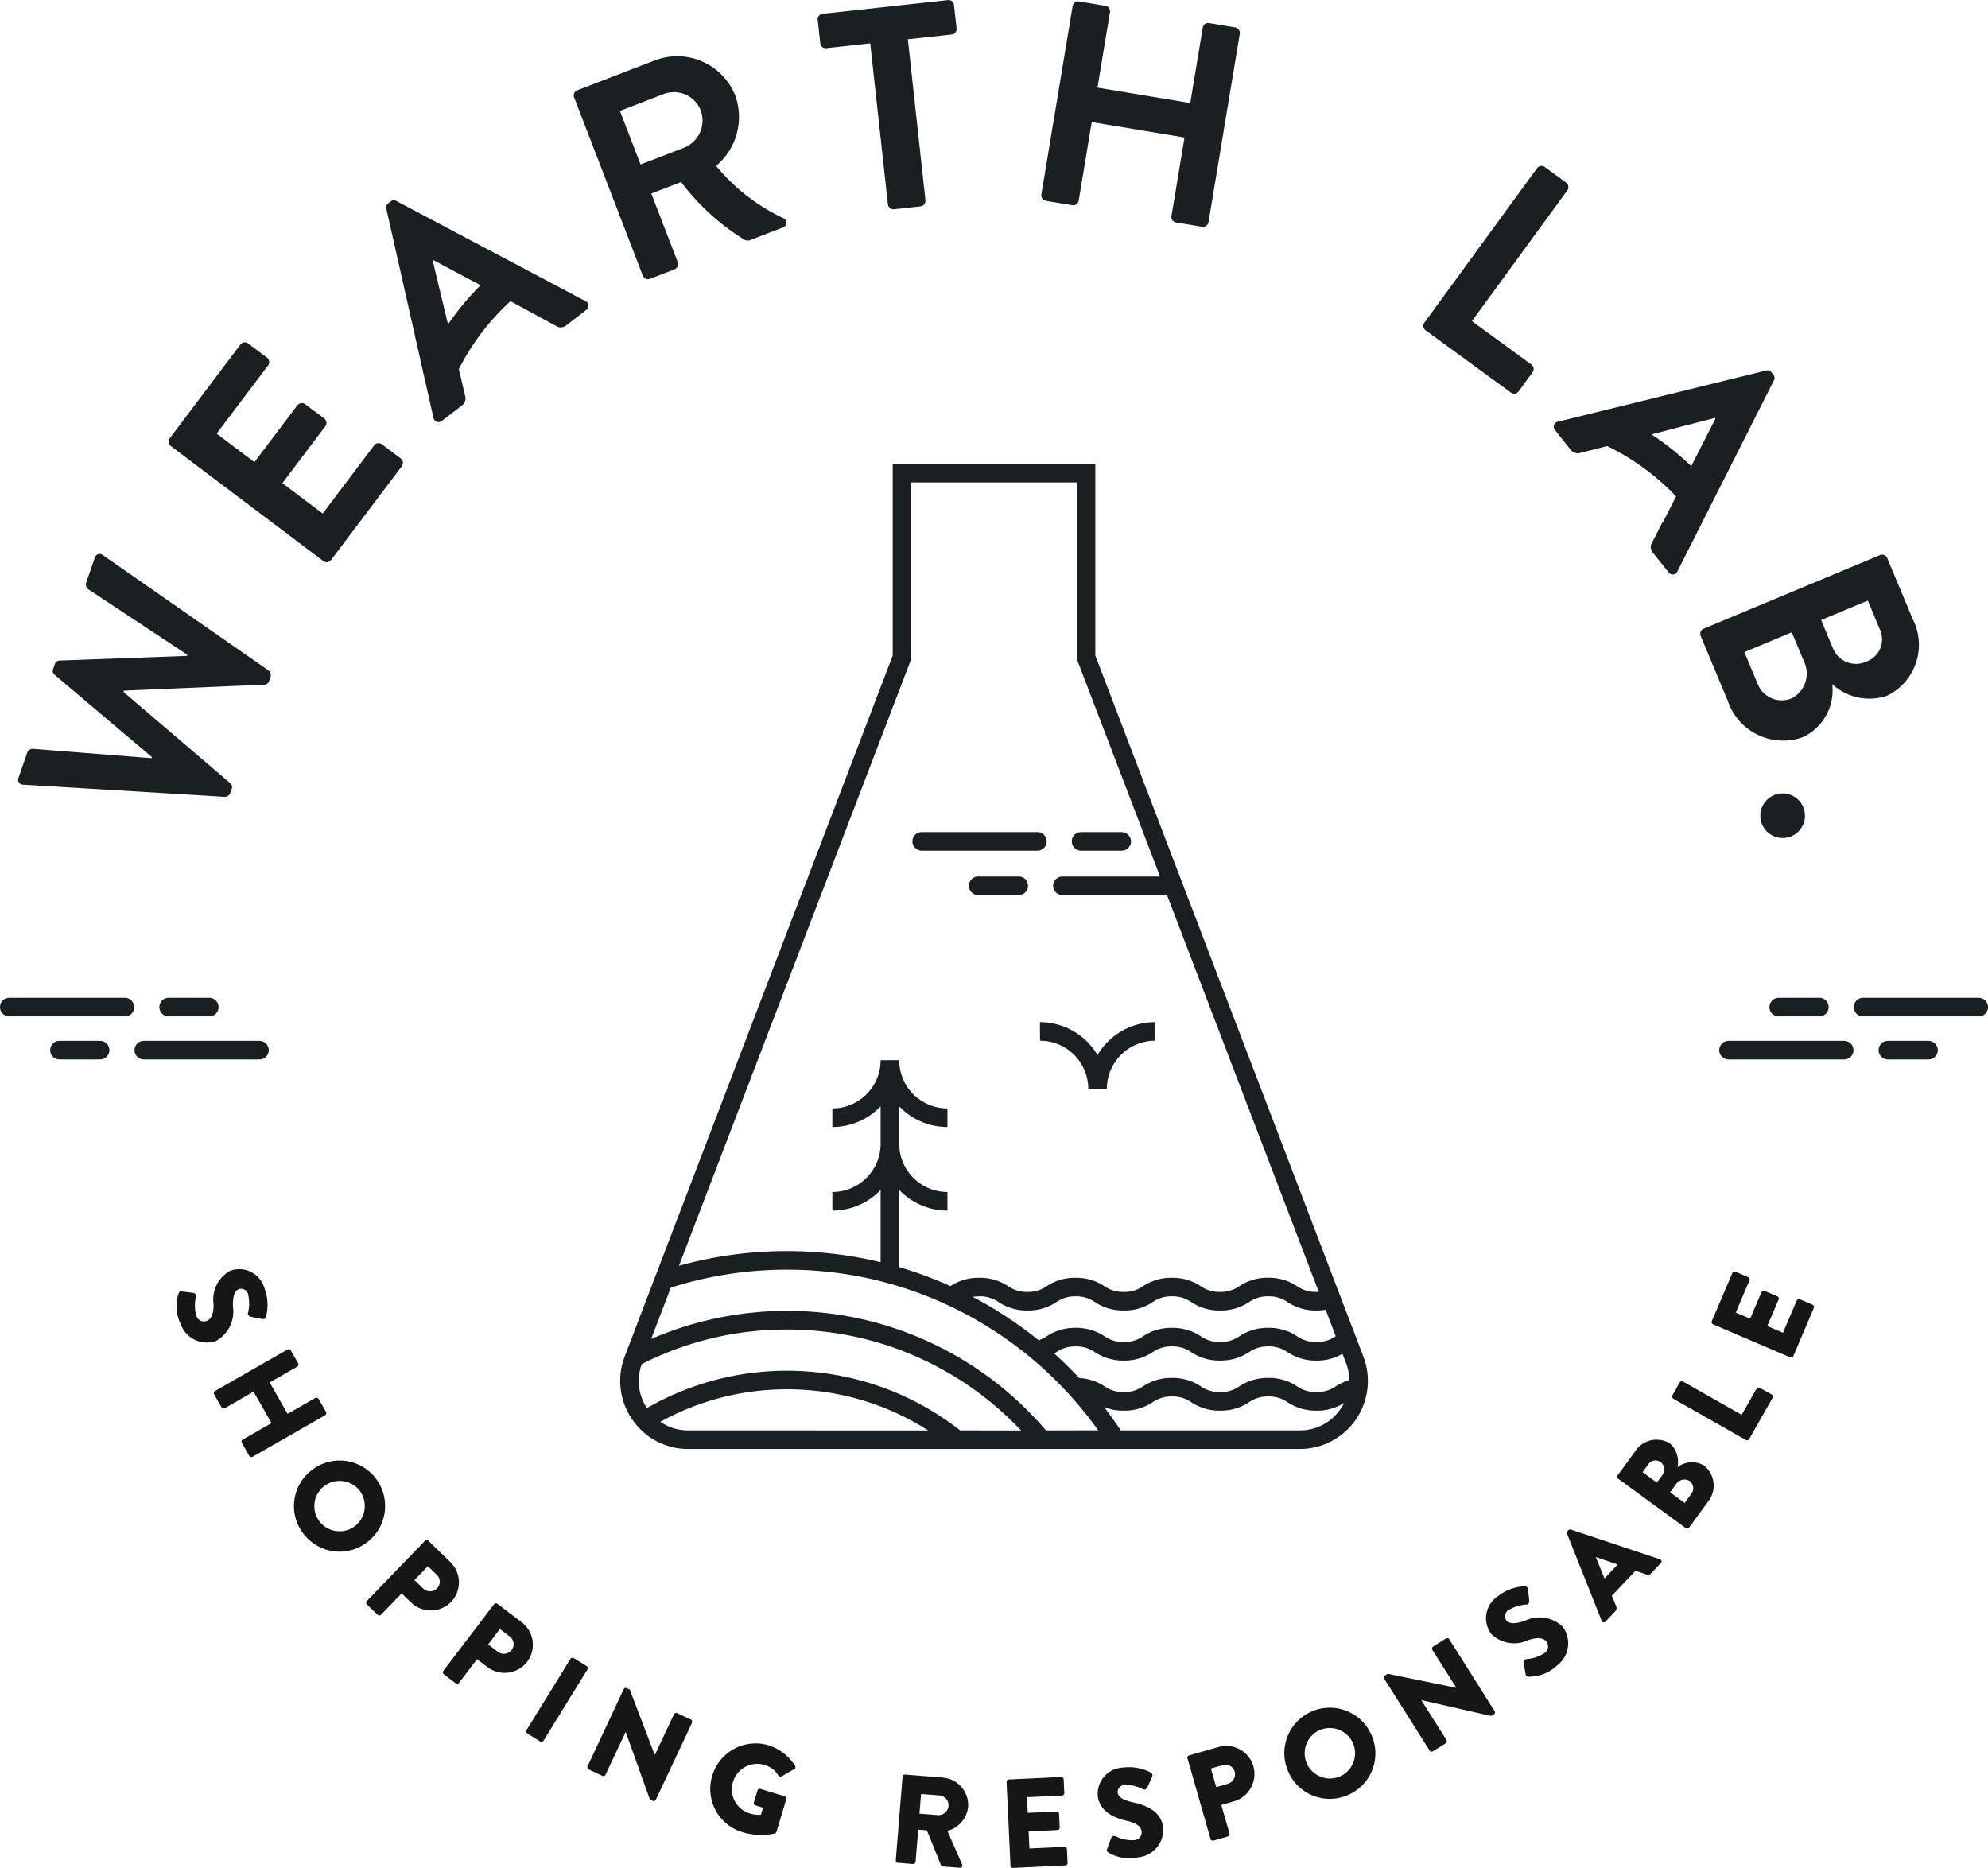 <svg xmlns="http://www.w3.org/2000/svg" width="124.259" height="116.747" viewBox="0 0 124.259 116.747">
  <g id="Groupe_80" data-name="Groupe 80" transform="translate(-542.863 1972.58)">
    <g id="Groupe_72" data-name="Groupe 72" transform="translate(581.625 -1943.587)">
      <path id="Tracé_89" data-name="Tracé 89" d="M810.01-1751.716l-11.118-29.075-.351-.919-5.284-13.818v-11.981H780.59v11.981l-14.75,38.577h0v0l-.1.255-1.9,4.978a4.248,4.248,0,0,0,.811,4.366,4.194,4.194,0,0,0,3.167,1.413h38.216a4.261,4.261,0,0,0,3.509-1.844A4.262,4.262,0,0,0,810.01-1751.716Zm-1.728-1.27h0a2.026,2.026,0,0,1-1.21.363,2.025,2.025,0,0,1-1.209-.363,3.159,3.159,0,0,0-1.8-.524,3.16,3.16,0,0,0-1.8.524,2.027,2.027,0,0,1-1.21.363,2.025,2.025,0,0,1-1.209-.363,3.158,3.158,0,0,0-1.8-.524,3.161,3.161,0,0,0-1.8.524,2.025,2.025,0,0,1-1.209.363,2.025,2.025,0,0,1-1.209-.363,3.162,3.162,0,0,0-1.8-.524,3.162,3.162,0,0,0-1.8.523,2.862,2.862,0,0,1-.509.256,25.025,25.025,0,0,0-4.127-2.716,2.43,2.43,0,0,1,.416-.033,2.03,2.03,0,0,1,1.211.363,3.162,3.162,0,0,0,1.8.523,3.16,3.16,0,0,0,1.8-.523,2.027,2.027,0,0,1,1.209-.363,2.03,2.03,0,0,1,1.211.363,3.162,3.162,0,0,0,1.8.523,3.162,3.162,0,0,0,1.8-.523,2.03,2.03,0,0,1,1.211-.363,2.026,2.026,0,0,1,1.209.363,3.161,3.161,0,0,0,1.8.523,3.163,3.163,0,0,0,1.8-.523,2.028,2.028,0,0,1,1.209-.363,2.026,2.026,0,0,1,1.209.363,3.162,3.162,0,0,0,1.8.523,3.627,3.627,0,0,0,.579-.045Zm-26.532-42.329v-11.034H792.1v11.034l5.2,13.594H791.2a.58.58,0,0,0-.58.58.58.58,0,0,0,.58.58h6.537l9.484,24.8c-.049,0-.1.005-.15.005a2.028,2.028,0,0,1-1.21-.362,3.159,3.159,0,0,0-1.8-.523,3.162,3.162,0,0,0-1.8.523,2.031,2.031,0,0,1-1.211.363,2.029,2.029,0,0,1-1.21-.362,3.159,3.159,0,0,0-1.8-.523,3.163,3.163,0,0,0-1.8.523,2.029,2.029,0,0,1-1.21.362,2.028,2.028,0,0,1-1.209-.362,3.164,3.164,0,0,0-1.8-.523,3.159,3.159,0,0,0-1.8.523,2.028,2.028,0,0,1-1.209.362,2.029,2.029,0,0,1-1.21-.362,3.163,3.163,0,0,0-1.8-.523,3.161,3.161,0,0,0-1.8.521,24.839,24.839,0,0,0-3.205-1.185v-4.828a4.164,4.164,0,0,0,3.016,1.292V-1762a3.019,3.019,0,0,1-3.016-3.011v-2.344a4.164,4.164,0,0,0,3.016,1.292v-1.16a3.019,3.019,0,0,1-3.016-3.011v-.005h-1.161a3.019,3.019,0,0,1-3.016,3.016v1.16a4.163,4.163,0,0,0,3.016-1.292v2.34h0a3.019,3.019,0,0,1-3.016,3.016v1.16a4.163,4.163,0,0,0,3.016-1.292v4.518a25.053,25.053,0,0,0-5.873-.692,25.026,25.026,0,0,0-6.73.917ZM767.815-1747.1c-.079,0-.157,0-.234-.009h-.01a3.132,3.132,0,0,1-.456-.068l-.006,0q-.11-.025-.218-.058h0a3.017,3.017,0,0,1-.417-.164l-.018-.009a3.007,3.007,0,0,1-.379-.221l-.012-.008a16.363,16.363,0,0,1,6.877-2q.518-.033,1.039-.033a16.431,16.431,0,0,1,4.121.522q.287.074.571.159h0a16.245,16.245,0,0,1,4.135,1.893Zm16.989,0a17.416,17.416,0,0,0-5.8-3,17.4,17.4,0,0,0-1.851-.444,17.662,17.662,0,0,0-3.173-.286,17.533,17.533,0,0,0-8.752,2.335,3.085,3.085,0,0,1-.323-2.75,19.888,19.888,0,0,1,9.075-2.159,19.959,19.959,0,0,1,8.506,1.88l.087.04a20.163,20.163,0,0,1,3.6,2.191h0a20.283,20.283,0,0,1,2.444,2.2Zm5.368,0a21.488,21.488,0,0,0-3.3-3.122h0a21.307,21.307,0,0,0-3.9-2.359l-.119-.055h0a21.11,21.11,0,0,0-8.88-1.934,21.381,21.381,0,0,0-8.479,1.757l1.227-3.21a23.827,23.827,0,0,1,7.252-1.122,23.642,23.642,0,0,1,10.026,2.2,23.824,23.824,0,0,1,5.213,3.295,24.074,24.074,0,0,1,2.355,2.241,23.939,23.939,0,0,1,1.868,2.307Zm18.411-1.341a3.056,3.056,0,0,1-2.552,1.341H794.847q-.5-.751-1.05-1.467a3.114,3.114,0,0,0,1.241.232,3.161,3.161,0,0,0,1.8-.523,2.03,2.03,0,0,1,1.211-.363,2.026,2.026,0,0,1,1.209.363,3.162,3.162,0,0,0,1.8.523,3.165,3.165,0,0,0,1.8-.523,2.026,2.026,0,0,1,1.209-.363,2.026,2.026,0,0,1,1.209.363,3.162,3.162,0,0,0,1.8.523,3.111,3.111,0,0,0,1.735-.486A3.234,3.234,0,0,1,808.583-1748.439Zm-.3-1.416a2.028,2.028,0,0,1-1.209.363,2.026,2.026,0,0,1-1.21-.363,3.161,3.161,0,0,0-1.8-.523,3.161,3.161,0,0,0-1.8.523,2.03,2.03,0,0,1-1.211.363,2.027,2.027,0,0,1-1.21-.363,3.161,3.161,0,0,0-1.8-.523,3.164,3.164,0,0,0-1.8.523,2.027,2.027,0,0,1-1.21.363,2.026,2.026,0,0,1-1.209-.363,3.162,3.162,0,0,0-1.573-.516c-.5-.533-1.023-1.047-1.569-1.537l.133-.078a2.027,2.027,0,0,1,1.209-.363,2.028,2.028,0,0,1,1.211.363,3.157,3.157,0,0,0,1.8.524,3.158,3.158,0,0,0,1.8-.524,2.028,2.028,0,0,1,1.21-.363,2.026,2.026,0,0,1,1.209.363,3.159,3.159,0,0,0,1.8.524,3.162,3.162,0,0,0,1.8-.524,2.026,2.026,0,0,1,1.209-.363,2.025,2.025,0,0,1,1.209.363,3.159,3.159,0,0,0,1.8.524,3.063,3.063,0,0,0,1.63-.426l.224.585a3.128,3.128,0,0,1,.207,1.052A3.635,3.635,0,0,0,808.281-1749.855Z" transform="translate(-763.555 1807.51)" fill="#1a1f22"/>
      <path id="Tracé_90" data-name="Tracé 90" d="M868.155-1675.315h7.229a.58.58,0,0,0,.58-.58.58.58,0,0,0-.58-.58h-7.229a.58.58,0,0,0-.58.58A.58.58,0,0,0,868.155-1675.315Z" transform="translate(-849.305 1699.49)" fill="#1a1f22"/>
      <path id="Tracé_91" data-name="Tracé 91" d="M924.866-1675.315h2.54a.58.58,0,0,0,.58-.58.58.58,0,0,0-.58-.58h-2.54a.58.58,0,0,0-.58.58A.58.58,0,0,0,924.866-1675.315Z" transform="translate(-896.056 1699.49)" fill="#1a1f22"/>
      <path id="Tracé_92" data-name="Tracé 92" d="M890.765-1660.681h-2.54a.58.58,0,0,0-.58.58.58.58,0,0,0,.58.58h2.54a.58.58,0,0,0,.58-.58A.581.581,0,0,0,890.765-1660.681Z" transform="translate(-865.85 1686.47)" fill="#1a1f22"/>
      <path id="Tracé_93" data-name="Tracé 93" d="M912.983-1607.687a3.019,3.019,0,0,1,3.016,3.016h1.16a3.019,3.019,0,0,1,3.016-3.016v-1.16a4.177,4.177,0,0,0-3.6,2.056,4.178,4.178,0,0,0-3.6-2.056Z" transform="translate(-886.738 1643.74)" fill="#1a1f22"/>
    </g>
    <g id="Groupe_73" data-name="Groupe 73" transform="translate(542.863 -1910.214)">
      <path id="Tracé_94" data-name="Tracé 94" d="M543.443-1616.34h7.229a.58.58,0,0,0,.58-.58.58.58,0,0,0-.58-.58h-7.229a.58.58,0,0,0-.58.58A.58.58,0,0,0,543.443-1616.34Z" transform="translate(-542.863 1617.5)" fill="#1a1f22"/>
      <path id="Tracé_95" data-name="Tracé 95" d="M600.154-1616.34h2.54a.58.58,0,0,0,.58-.58.58.58,0,0,0-.58-.58h-2.54a.58.58,0,0,0-.58.58A.58.58,0,0,0,600.154-1616.34Z" transform="translate(-589.613 1617.5)" fill="#1a1f22"/>
      <path id="Tracé_96" data-name="Tracé 96" d="M598.549-1602.18H591.32a.58.58,0,0,0-.58.58.58.58,0,0,0,.58.58h7.229a.58.58,0,0,0,.58-.58A.58.58,0,0,0,598.549-1602.18Z" transform="translate(-582.331 1604.871)" fill="#1a1f22"/>
      <path id="Tracé_97" data-name="Tracé 97" d="M563.847-1602.18h-2.54a.58.58,0,0,0-.58.58.58.58,0,0,0,.58.58h2.54a.58.58,0,0,0,.58-.58A.58.58,0,0,0,563.847-1602.18Z" transform="translate(-557.589 1604.871)" fill="#1a1f22"/>
    </g>
    <g id="Groupe_74" data-name="Groupe 74" transform="translate(650.324 -1910.214)">
      <path id="Tracé_98" data-name="Tracé 98" d="M1210.378-1616.34h-7.229a.58.58,0,0,1-.58-.58.58.58,0,0,1,.58-.58h7.229a.58.58,0,0,1,.58.58A.58.58,0,0,1,1210.378-1616.34Z" transform="translate(-1194.16 1617.5)" fill="#1a1f22"/>
      <path id="Tracé_99" data-name="Tracé 99" d="M1175.676-1616.34h-2.54a.58.58,0,0,1-.58-.58.58.58,0,0,1,.58-.58h2.54a.58.58,0,0,1,.58.58A.58.58,0,0,1,1175.676-1616.34Z" transform="translate(-1169.419 1617.5)" fill="#1a1f22"/>
      <path id="Tracé_100" data-name="Tracé 100" d="M1155.273-1602.18h7.229a.58.58,0,0,1,.58.58.58.58,0,0,1-.58.58h-7.229a.58.58,0,0,1-.58-.58A.58.58,0,0,1,1155.273-1602.18Z" transform="translate(-1154.693 1604.871)" fill="#1a1f22"/>
      <path id="Tracé_101" data-name="Tracé 101" d="M1211.984-1602.18h2.54a.58.58,0,0,1,.58.58.58.58,0,0,1-.58.58h-2.54a.58.58,0,0,1-.58-.58A.58.58,0,0,1,1211.984-1602.18Z" transform="translate(-1201.443 1604.871)" fill="#1a1f22"/>
    </g>
    <g id="Groupe_76" data-name="Groupe 76" transform="translate(543.999 -1972.58)">
      <g id="Groupe_75" data-name="Groupe 75" transform="translate(0)">
        <path id="Tracé_102" data-name="Tracé 102" d="M549.661-1761.009a.315.315,0,0,1-.3-.449l.544-1.569a.371.371,0,0,1,.345-.224l7.418.586.024-.068-6.084-5.147a.291.291,0,0,1-.087-.355l.106-.307a.291.291,0,0,1,.288-.225l7.97-.292.024-.068-6.2-4.1a.37.37,0,0,1-.132-.39l.544-1.568a.314.314,0,0,1,.516-.165l10.34,7.2a.347.347,0,0,1,.132.39l-.095.273a.306.306,0,0,1-.288.225l-8.782.374-.029.085,6.677,5.7a.307.307,0,0,1,.087.355l-.095.273a.347.347,0,0,1-.345.224Z" transform="translate(-549.333 1810.054)" fill="#1a1f22"/>
        <path id="Tracé_103" data-name="Tracé 103" d="M603-1844.279a.343.343,0,0,1-.067-.48l4.424-5.864a.343.343,0,0,1,.48-.067l1.181.891a.342.342,0,0,1,.067.48l-3.217,4.265,2.363,1.782,2.685-3.558a.355.355,0,0,1,.48-.067l1.2.9a.343.343,0,0,1,.067.48l-2.685,3.559,2.521,1.9,3.217-4.265a.343.343,0,0,1,.48-.067l1.181.891a.343.343,0,0,1,.067.48l-4.424,5.864a.342.342,0,0,1-.48.067Z" transform="translate(-593.463 1872.156)" fill="#1a1f22"/>
        <path id="Tracé_104" data-name="Tracé 104" d="M837.141-1969.87l-2.745.3a.343.343,0,0,1-.378-.3l-.16-1.471a.343.343,0,0,1,.3-.378l7.84-.855a.342.342,0,0,1,.378.3l.161,1.471a.342.342,0,0,1-.3.378l-2.745.3,1.1,10.065a.355.355,0,0,1-.3.378l-1.668.182a.355.355,0,0,1-.378-.3Z" transform="translate(-783.883 1972.58)" fill="#1a1f22"/>
        <path id="Tracé_105" data-name="Tracé 105" d="M915.388-1971.807a.355.355,0,0,1,.395-.282l1.656.275a.343.343,0,0,1,.282.394l-.783,4.718,5.8.964.783-4.718a.343.343,0,0,1,.394-.282l1.638.272a.355.355,0,0,1,.282.394l-1.957,11.786a.355.355,0,0,1-.394.282l-1.638-.272a.343.343,0,0,1-.282-.394l.816-4.914-5.8-.964-.816,4.914a.343.343,0,0,1-.394.282l-1.656-.275a.355.355,0,0,1-.282-.395Z" transform="translate(-849.478 1972.179)" fill="#1a1f22"/>
        <path id="Tracé_106" data-name="Tracé 106" d="M1056.493-1913.394a.342.342,0,0,1,.479-.075l1.341.979a.355.355,0,0,1,.075.479l-5.968,8.177,3.717,2.713a.342.342,0,0,1,.075.479l-.872,1.2a.343.343,0,0,1-.479.075l-5.335-3.894a.343.343,0,0,1-.075-.479Z" transform="translate(-961.556 1923.906)" fill="#1a1f22"/>
        <path id="Tracé_107" data-name="Tracé 107" d="M1159.175-1775.177a.342.342,0,0,1,.448.184l1.592,3.814a3.536,3.536,0,0,1-1.614,4.8,3.438,3.438,0,0,1-3.413-.727,3.243,3.243,0,0,1-1.811,3.3,3.649,3.649,0,0,1-4.73-2.289l-1.682-4.03a.343.343,0,0,1,.184-.449Zm-7.639,8.077a1.61,1.61,0,0,0,2.141.866,1.747,1.747,0,0,0,.74-2.3l-.758-1.815-2.964,1.238Zm4.7-2.235a1.547,1.547,0,0,0,2.1.807,1.474,1.474,0,0,0,.818-2.023l-.744-1.782-2.915,1.216Z" transform="translate(-1042.8 1809.87)" fill="#1a1f22"/>
        <path id="Tracé_108" data-name="Tracé 108" d="M690.923-1893.458a.52.52,0,0,0,.636-.032l1.246-.956a.319.319,0,0,0-.041-.56l-2.795-1.479-1.986-1.051-7.036-3.725a.3.3,0,0,0-.364.03l-.143.109a.323.323,0,0,0-.123.344l2.276,10.1.67,2.968a.313.313,0,0,0,.36.261.365.365,0,0,0,.169-.075l1.248-.957a.545.545,0,0,0,.2-.606l-.333-1.429,0,0-.057-.234a.015.015,0,0,1,0-.009,14.9,14.9,0,0,1,3.219-4.237.013.013,0,0,1,.015,0Zm-6.734-.117a.013.013,0,0,1-.023,0l-.95-3.958.044-.034,2.933,1.563a.013.013,0,0,1,0,.021A16.9,16.9,0,0,0,684.189-1893.575Z" transform="translate(-657.305 1913.826)" fill="#1a1f22"/>
        <path id="Tracé_109" data-name="Tracé 109" d="M1103.514-1828.217l1.426-2.823,1.013-2.005,3.589-7.106a.3.3,0,0,0-.037-.363l-.112-.141a.323.323,0,0,0-.346-.116L1099-1838.3l-2.955.726a.313.313,0,0,0-.254.365.364.364,0,0,0,.079.168l.981,1.229a.545.545,0,0,0,.61.184l1.422-.36,0,0,.233-.061a.013.013,0,0,1,.009,0,14.9,14.9,0,0,1,4.3,3.137.013.013,0,0,1,0,.016l-.807,1.586-.017-.021-.666,1.307a.52.52,0,0,0,.044.635l.98,1.228A.319.319,0,0,0,1103.514-1828.217Zm-1.595-8.546a.013.013,0,0,1,0-.023l3.939-1.026.034.043-1.507,2.962a.013.013,0,0,1-.021,0A16.889,16.889,0,0,0,1101.919-1836.763Z" transform="translate(-999.804 1863.931)" fill="#1a1f22"/>
        <path id="Tracé_110" data-name="Tracé 110" d="M760.159-1941.866a.311.311,0,0,0,.016-.573,12.1,12.1,0,0,1-4.211-3.278l.026-.012a3.981,3.981,0,0,0,1.181-4.36,3.907,3.907,0,0,0-5.064-2.2l-4.814,1.855a.343.343,0,0,0-.2.443l4.295,11.142a.342.342,0,0,0,.443.2l1.536-.592a.357.357,0,0,0,.2-.46l-1.645-4.267a.013.013,0,0,1,.008-.017l1.84-.709a.013.013,0,0,1,.015,0,14.389,14.389,0,0,0,3.936,3.588.433.433,0,0,0,.383.034Zm-10.19-7.284,2.694-1.039a1.8,1.8,0,0,1,2.358,1.049,1.836,1.836,0,0,1-1.031,2.286l-2.731,1.053a.013.013,0,0,1-.017-.008l-1.281-3.325A.014.014,0,0,1,749.97-1949.151Z" transform="translate(-712.344 1956.077)" fill="#1a1f22"/>
      </g>
      <circle id="Ellipse_47" data-name="Ellipse 47" cx="1.395" cy="1.395" r="1.395" transform="translate(108.892 49.588)" fill="#1a1f22"/>
    </g>
    <g id="Groupe_78" data-name="Groupe 78" transform="translate(553.9 -1893.262)">
      <g id="Groupe_77" data-name="Groupe 77" transform="translate(0)">
        <path id="Tracé_111" data-name="Tracé 111" d="M606.021-1519.583l.748.094a.2.2,0,0,1,.146.23,2.363,2.363,0,0,0,.025,1.2.5.5,0,0,0,.646.324c.307-.126.436-.478.429-1.056a2.056,2.056,0,0,1,1.033-2.082,1.64,1.64,0,0,1,2.149,1.091,2.938,2.938,0,0,1,.094,1.79c-.015.109-.153.148-.216.14l-.716-.142c-.1-.018-.221-.123-.2-.209a2.478,2.478,0,0,0,.009-1.226.458.458,0,0,0-.562-.307c-.271.111-.385.414-.382,1.088a2.092,2.092,0,0,1-1.06,2.162,1.736,1.736,0,0,1-2.222-1.1,2.509,2.509,0,0,1-.113-1.876C605.874-1519.565,605.894-1519.6,606.021-1519.583Z" transform="translate(-605.703 1520.982)" fill="#161615"/>
        <path id="Tracé_112" data-name="Tracé 112" d="M623.529-1492.452a.156.156,0,0,1,.2.056l.467.816a.15.15,0,0,1-.056.2l-1.729.99,1.123,1.962,1.729-.99a.15.15,0,0,1,.205.056l.467.816a.156.156,0,0,1-.056.205l-4.541,2.6a.155.155,0,0,1-.2-.056l-.467-.816a.15.15,0,0,1,.056-.205l1.8-1.033-1.123-1.962-1.8,1.033a.15.15,0,0,1-.2-.056l-.467-.816a.155.155,0,0,1,.056-.2Z" transform="translate(-616.593 1497.478)" fill="#161615"/>
        <path id="Tracé_113" data-name="Tracé 113" d="M652.558-1451.756a2.84,2.84,0,0,1-.476,4,2.827,2.827,0,0,1-3.99-.474,2.82,2.82,0,0,1,.468-3.986A2.834,2.834,0,0,1,652.558-1451.756Zm-3.474,2.743a1.584,1.584,0,0,0,2.214.266,1.592,1.592,0,0,0,.267-2.225,1.591,1.591,0,0,0-2.222-.25A1.582,1.582,0,0,0,649.084-1449.012Z" transform="translate(-640.137 1464.805)" fill="#161615"/>
        <path id="Tracé_114" data-name="Tracé 114" d="M676.831-1424.479a.15.15,0,0,1,.213,0l1.37,1.324a1.768,1.768,0,0,1,.059,2.486,1.778,1.778,0,0,1-2.5.054l-.6-.577-1.291,1.336a.156.156,0,0,1-.212,0l-.671-.648a.15.15,0,0,1,0-.212Zm-.117,2.976a.621.621,0,0,0,.883-.015.6.6,0,0,0-.042-.854l-.54-.522-.84.869Z" transform="translate(-661.306 1441.466)" fill="#161615"/>
        <path id="Tracé_115" data-name="Tracé 115" d="M703.653-1401.983a.15.15,0,0,1,.21-.029l1.516,1.154a1.768,1.768,0,0,1,.351,2.463,1.778,1.778,0,0,1-2.48.347l-.66-.5-1.125,1.478a.155.155,0,0,1-.211.028l-.742-.565a.15.15,0,0,1-.029-.211Zm.233,2.969a.621.621,0,0,0,.875-.119.6.6,0,0,0-.142-.844l-.6-.455-.733.962Z" transform="translate(-683.81 1422.932)" fill="#161615"/>
        <path id="Tracé_116" data-name="Tracé 116" d="M732.884-1382.588a.156.156,0,0,1,.207-.049l.807.5a.155.155,0,0,1,.049.207l-2.746,4.454a.155.155,0,0,1-.207.049l-.807-.5a.156.156,0,0,1-.049-.207Z" transform="translate(-708.265 1406.953)" fill="#161615"/>
        <path id="Tracé_117" data-name="Tracé 117" d="M754.16-1371.836a.148.148,0,0,1,.2-.065l.179.084,1.563,4.088.007,0,1.194-2.539a.15.15,0,0,1,.2-.072l.858.4a.155.155,0,0,1,.072.2l-2.263,4.814a.148.148,0,0,1-.2.065l-.114-.054a.231.231,0,0,1-.076-.08l-1.491-4.167-.007,0-1.254,2.668a.15.15,0,0,1-.2.072l-.851-.4a.155.155,0,0,1-.072-.2Z" transform="translate(-726.215 1398.097)" fill="#161615"/>
        <path id="Tracé_118" data-name="Tracé 118" d="M799.3-1352.063a3.051,3.051,0,0,1,1.628,1.273.139.139,0,0,1-.047.209l-.791.453a.168.168,0,0,1-.207-.055,1.453,1.453,0,0,0-.879-.665,1.584,1.584,0,0,0-1.955,1.073,1.575,1.575,0,0,0,1.038,1.961,1.867,1.867,0,0,0,.71.084l.134-.438-.476-.145a.144.144,0,0,1-.1-.18l.228-.749a.145.145,0,0,1,.187-.1l1.519.463a.149.149,0,0,1,.092.185l-.613,2.036a.2.2,0,0,1-.1.1,3.992,3.992,0,0,1-2.024-.08,2.818,2.818,0,0,1-1.888-3.534A2.832,2.832,0,0,1,799.3-1352.063Z" transform="translate(-762.273 1381.835)" fill="#161615"/>
        <path id="Tracé_119" data-name="Tracé 119" d="M862.062-1340.963a.15.15,0,0,1,.162-.138l2.356.191a1.719,1.719,0,0,1,1.58,1.84,1.735,1.735,0,0,1-1.294,1.49l.918,2.089a.15.15,0,0,1-.152.218l-1.048-.085a.146.146,0,0,1-.12-.081l-.879-2.173-.544-.044-.162,2.009a.155.155,0,0,1-.162.138l-.938-.076a.15.15,0,0,1-.138-.162Zm2.225,2.4a.634.634,0,0,0,.649-.582.605.605,0,0,0-.55-.647l-1.166-.094-.1,1.229Z" transform="translate(-816.687 1372.695)" fill="#161615"/>
        <path id="Tracé_120" data-name="Tracé 120" d="M901.07-1339.916a.15.15,0,0,1,.143-.157l3.269-.154a.15.15,0,0,1,.157.143l.04.861a.15.15,0,0,1-.143.157l-2.187.1.046.979,1.8-.085a.155.155,0,0,1,.157.143l.04.861a.15.15,0,0,1-.143.157l-1.8.085.05,1.066,2.187-.1a.15.15,0,0,1,.157.143l.041.861a.15.15,0,0,1-.143.157l-3.269.154a.15.15,0,0,1-.157-.143Z" transform="translate(-849.192 1371.975)" fill="#161615"/>
        <path id="Tracé_121" data-name="Tracé 121" d="M934.079-1338.632l.26-.708a.2.2,0,0,1,.258-.09,2.358,2.358,0,0,0,1.178.247.5.5,0,0,0,.461-.556c-.054-.328-.368-.532-.932-.656-.714-.155-1.642-.539-1.8-1.475a1.64,1.64,0,0,1,1.547-1.848,2.939,2.939,0,0,1,1.765.311c.1.039.11.182.088.242l-.3.666c-.041.095-.169.188-.249.145a2.477,2.477,0,0,0-1.192-.285.458.458,0,0,0-.426.478c.047.289.317.469.974.617s1.693.459,1.867,1.519a1.736,1.736,0,0,1-1.576,1.917,2.51,2.51,0,0,1-1.853-.312C934.063-1338.485,934.035-1338.513,934.079-1338.632Z" transform="translate(-875.916 1374.879)" fill="#161615"/>
        <path id="Tracé_122" data-name="Tracé 122" d="M965.424-1350.514a.15.15,0,0,1,.1-.186l1.831-.525a1.768,1.768,0,0,1,2.184,1.191,1.778,1.778,0,0,1-1.2,2.2l-.8.229.512,1.786a.156.156,0,0,1-.1.186l-.9.257a.15.15,0,0,1-.186-.1Zm2.52,1.588a.621.621,0,0,0,.428-.772.6.6,0,0,0-.762-.39l-.722.207.333,1.162Z" transform="translate(-902.238 1381.098)" fill="#161615"/>
        <path id="Tracé_123" data-name="Tracé 123" d="M1001.624-1364.651a2.84,2.84,0,0,1,3.753,1.465,2.826,2.826,0,0,1-1.461,3.743,2.82,2.82,0,0,1-3.74-1.454A2.833,2.833,0,0,1,1001.624-1364.651Zm1.783,4.051a1.583,1.583,0,0,0,.813-2.076,1.592,1.592,0,0,0-2.086-.817,1.59,1.59,0,0,0-.8,2.087A1.582,1.582,0,0,0,1003.407-1360.6Z" transform="translate(-930.689 1392.31)" fill="#161615"/>
        <path id="Tracé_124" data-name="Tracé 124" d="M1035.354-1387.134a.148.148,0,0,1,.051-.2l.167-.106,4.287.88.007,0-1.5-2.371a.15.15,0,0,1,.047-.207l.8-.507a.155.155,0,0,1,.207.047l2.842,4.5a.149.149,0,0,1-.051.2l-.107.068a.233.233,0,0,1-.108.021l-4.315-.984-.007,0,1.575,2.492a.15.15,0,0,1-.047.207l-.8.5a.156.156,0,0,1-.207-.047Z" transform="translate(-959.874 1412.734)" fill="#161615"/>
        <path id="Tracé_125" data-name="Tracé 125" d="M1074.167-1402.612l-.133-.742a.2.2,0,0,1,.177-.208,2.362,2.362,0,0,0,1.141-.382.5.5,0,0,0,.117-.713c-.212-.255-.586-.273-1.136-.094a2.057,2.057,0,0,1-2.3-.365,1.64,1.64,0,0,1,.4-2.376,2.941,2.941,0,0,1,1.68-.624c.108-.018.187.1.2.164l.079.726c.013.1-.051.248-.141.251a2.472,2.472,0,0,0-1.173.357.459.459,0,0,0-.126.628c.187.225.511.244,1.153.04a2.092,2.092,0,0,1,2.379.366,1.736,1.736,0,0,1-.39,2.45,2.51,2.51,0,0,1-1.757.668C1074.228-1402.477,1074.189-1402.486,1074.167-1402.612Z" transform="translate(-989.844 1427.942)" fill="#161615"/>
        <path id="Tracé_126" data-name="Tracé 126" d="M1102.648-1422.6l-2.167-5.45a.16.16,0,0,1,.029-.157l.054-.058a.16.16,0,0,1,.156-.038l5.564,1.855a.139.139,0,0,1,.057.239l-.6.637a.265.265,0,0,1-.333.065l-.649-.222-1.476,1.562.264.641a.3.3,0,0,1-.057.337l-.6.632A.139.139,0,0,1,1102.648-1422.6Zm1-3.522-1.36-.459-.005.006.541,1.326Z" transform="translate(-1013.572 1444.587)" fill="#161615"/>
        <path id="Tracé_127" data-name="Tracé 127" d="M1118.433-1457.9a.15.15,0,0,1-.033-.21l1.086-1.487a1.589,1.589,0,0,1,2.19-.5,1.572,1.572,0,0,1,.467,1.477,1.494,1.494,0,0,1,1.665-.1,1.612,1.612,0,0,1,.215,2.291l-1.156,1.583a.15.15,0,0,1-.21.033Zm2.782-.257a.563.563,0,0,0-.133-.782.536.536,0,0,0-.76.13l-.364.5.893.653Zm1.8,1.19a.573.573,0,0,0-.13-.8.631.631,0,0,0-.829.2l-.378.517.912.667Z" transform="translate(-1028.327 1471.004)" fill="#161615"/>
        <path id="Tracé_128" data-name="Tracé 128" d="M1137.963-1479.995a.15.15,0,0,1-.057-.2l.464-.818a.156.156,0,0,1,.2-.056l3.67,2.084.929-1.636a.15.15,0,0,1,.2-.056l.749.425a.15.15,0,0,1,.056.2l-1.467,2.584a.15.15,0,0,1-.2.057Z" transform="translate(-1044.415 1488.098)" fill="#161615"/>
        <path id="Tracé_129" data-name="Tracé 129" d="M1152.068-1516.779a.15.15,0,0,1-.079-.2l1.284-3.009a.15.15,0,0,1,.2-.079l.792.338a.15.15,0,0,1,.079.2l-.859,2.013.9.385.707-1.657a.155.155,0,0,1,.2-.079l.792.338a.15.15,0,0,1,.079.2l-.707,1.657.981.419.859-2.013a.15.15,0,0,1,.2-.079l.792.338a.15.15,0,0,1,.079.2l-1.284,3.009a.15.15,0,0,1-.2.079Z" transform="translate(-1056.03 1520.236)" fill="#161615"/>
      </g>
    </g>
  </g>
</svg>
